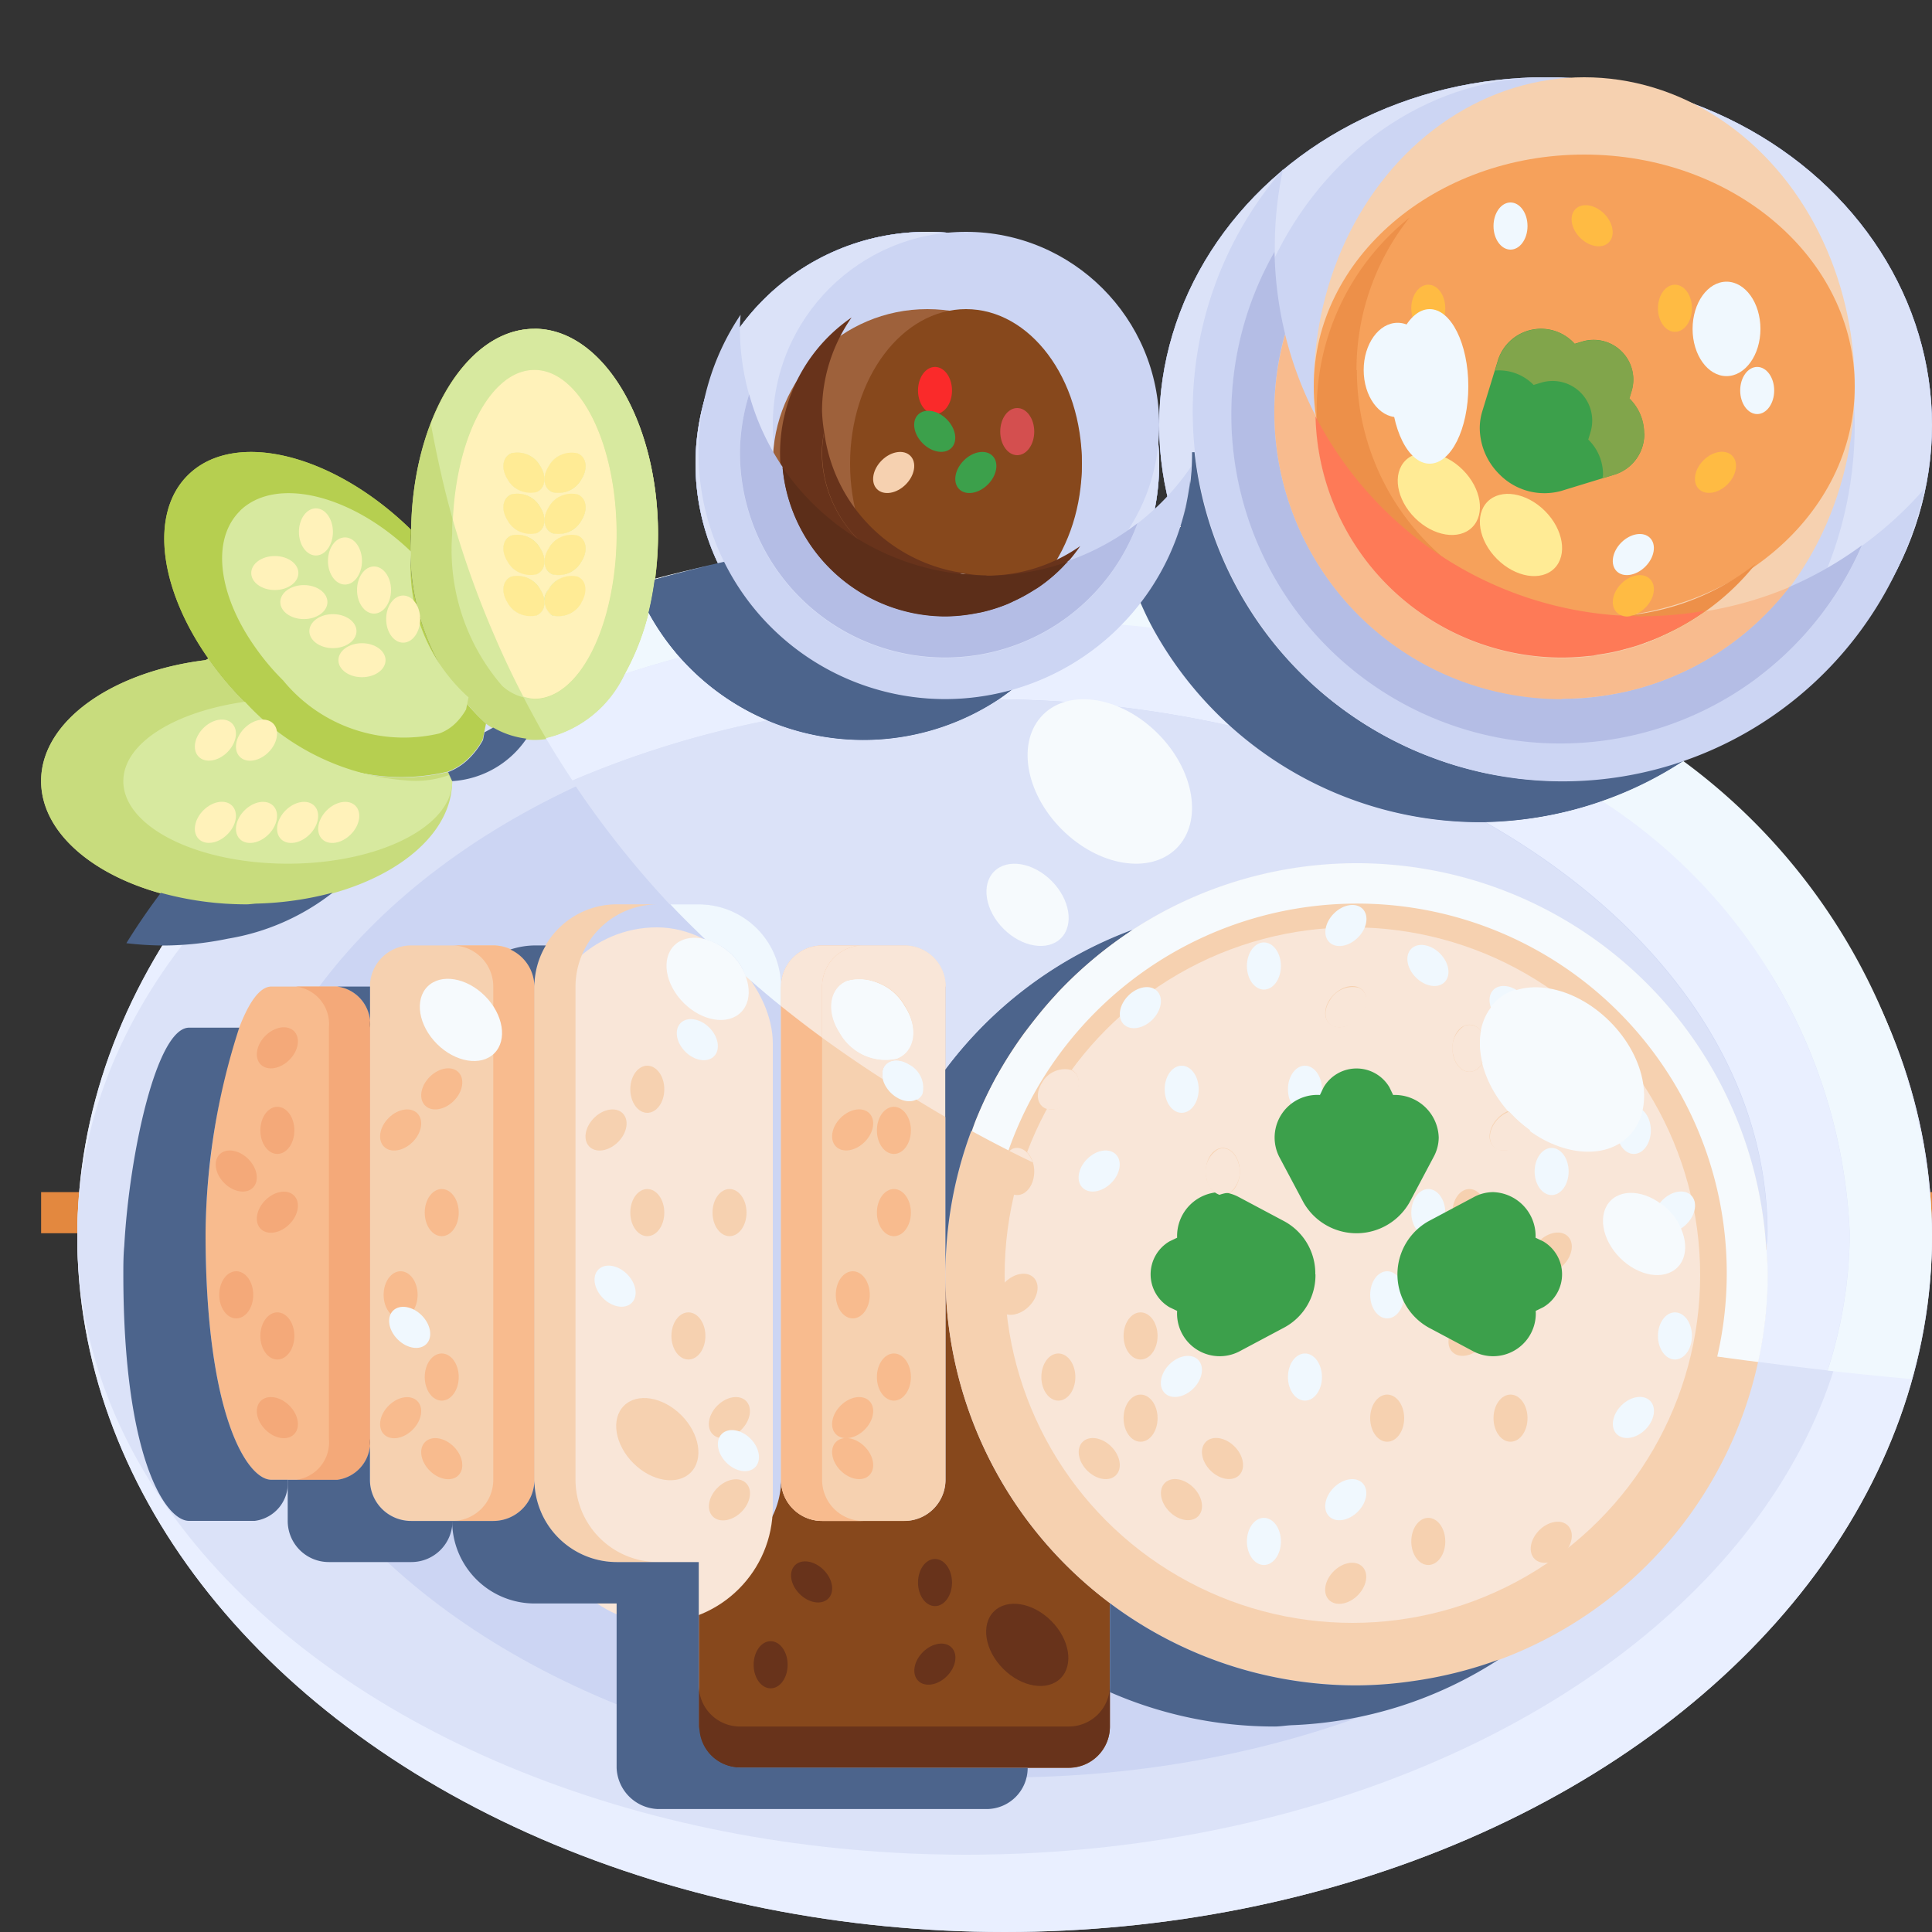 <svg xmlns="http://www.w3.org/2000/svg" width="25" height="25" viewBox="0 0 25 25"><rect x="0" y="0" width="25" height="25" fill="#333333" stroke="none"/><defs><style>.a{fill:#e3883f;}.b{fill:#faad67;}.c{fill:#dbe2f8;}.d{fill:#c8dc7d;}.e{fill:#b6cf50;}.f{fill:#a1afda;}.g{fill:#f6d1b0;}.h{fill:#87481c;}.i{fill:#3ca04b;}.j{fill:#f9e6d8;}.k{fill:#f8bb8e;}.l{fill:#e9efff;}.m{fill:#ccd5f3;}.n{fill:#f6a15b;}.o{fill:#ed9049;}.p{fill:#81a54b;}.q{fill:#ffbb43;}.r{fill:#f0f8fe;}.s{fill:#ffeb95;}.t{fill:#9e613b;}.u{fill:#68331b;}.v{fill:#d44f4f;}.w{fill:#fa2a2a;}.x{fill:#d7e99f;}.y{fill:#fff2ba;}.z{fill:#f4a979;}.aa{fill:#f6fafd;}.ab{fill:#4c648c;}.ac{fill:#b4bde5;}.ad{fill:#fe7a57;}.ae{fill:#5c2e19;}</style></defs><path class="a" d="M1,29H25.468v.532H1Z" transform="translate(-0.468 -13.574)"/><path class="b" d="M33.333,31.017a4.911,4.911,0,0,0,1.792-.231.449.449,0,0,0,.29-.24,5.557,5.557,0,0,0-1.5.048q-.9.081-1.813.14t-1.819.1q-.445.018-.89.031a3.528,3.528,0,0,1-.891.02,2.447,2.447,0,0,0,1.089.16Z" transform="translate(-13.34 -14.284)"/><path class="b" d="M6.457,16.968l1,0q1.038,0,2.074,0h2.036c.255,0,1.8.175,1.9-.086.136-.342-1.6-.391-1.8-.389l-4.847.053a1.662,1.662,0,0,0-1.318.414C5.591,16.856,6.313,16.967,6.457,16.968Z" transform="translate(-2.574 -7.723)"/><ellipse class="c" cx="12" cy="9" rx="12" ry="9" transform="translate(1 7)"/><path class="d" d="M3.628,16.573a2.6,2.6,0,0,0,2.638.915l.053.117c0,.883-1.191,1.6-2.66,1.6S1,18.488,1,17.605c0-.771.915-1.415,2.128-1.564l.037-.021a4.051,4.051,0,0,0,.463.553Z" transform="translate(-0.468 -7.499)"/><path class="e" d="M4.3,11.3c.6-.6,1.883-.282,2.888.7v.059a3.041,3.041,0,0,0,.973,2.452l-.043.207a1.024,1.024,0,0,1-.17.229.768.768,0,0,1-.282.186,2.6,2.6,0,0,1-2.638-.915,4.051,4.051,0,0,1-.463-.553C3.941,12.776,3.8,11.8,4.3,11.3Z" transform="translate(-1.872 -5.148)"/><path class="d" d="M11.589,8c.883,0,1.6,1.191,1.6,2.66s-.713,2.66-1.6,2.66a1.078,1.078,0,0,1-.622-.207,3.041,3.041,0,0,1-.973-2.452V10.6C10.015,9.16,10.717,8,11.589,8Z" transform="translate(-4.674 -3.745)"/><ellipse class="f" cx="5" cy="4.5" rx="5" ry="4.5" transform="translate(15 1)"/><circle class="f" cx="3" cy="3" r="3" transform="translate(9 3)"/><ellipse class="g" cx="3.5" cy="3" rx="3.5" ry="3" transform="translate(17 2)"/><ellipse class="h" cx="1.5" cy="2" rx="1.5" ry="2" transform="translate(11 4)"/><path class="i" d="M38.128,9.349a.548.548,0,0,1-.394.537l-.676.207a.816.816,0,0,1-.809-.218.851.851,0,0,1-.25-.59.745.745,0,0,1,.032-.218l.207-.676a.585.585,0,0,1,.989-.2l.106-.032a.513.513,0,0,1,.633.633l-.032.106a.629.629,0,0,1,.191.452Z" transform="translate(-16.851 -3.742)"/><path class="h" d="M22.319,35.255v1.6a.532.532,0,0,1-.532.532H17.532A.532.532,0,0,1,17,36.851V34.723a1.067,1.067,0,0,0,1.064-1.064.532.532,0,0,0,.532.532H19.66a.532.532,0,0,0,.532-.532V31a5.314,5.314,0,0,0,2.128,4.255Z" transform="translate(-7.957 -14.511)"/><rect class="j" width="3" height="9" rx="1.5" transform="translate(7 12)"/><path class="k" d="M6.7,24a.489.489,0,0,1,.426.532v5.319a.489.489,0,0,1-.426.532H5.851c-.314,0-.851-.84-.851-3.191C5,26.016,5.383,24,5.851,24Z" transform="translate(-2.34 -11.234)"/><path class="g" d="M11.128,23.532v6.383a.532.532,0,0,1-.532.532H9.532A.532.532,0,0,1,9,29.915V23.532A.532.532,0,0,1,9.532,23H10.6A.532.532,0,0,1,11.128,23.532Z" transform="translate(-4.213 -10.766)"/><path class="g" d="M21.128,27.255v2.66a.532.532,0,0,1-.532.532H19.532A.532.532,0,0,1,19,29.915V23.532A.532.532,0,0,1,19.532,23H20.6a.532.532,0,0,1,.532.532Z" transform="translate(-8.894 -10.766)"/><path class="j" d="M28.319,21A5.319,5.319,0,1,1,23,26.319,5.319,5.319,0,0,1,28.319,21Z" transform="translate(-10.766 -9.83)"/><path class="i" d="M35.787,30.537a.552.552,0,0,1-.8.527l-.59-.314a.789.789,0,0,1,0-1.372l.59-.314a.532.532,0,0,1,.25-.064.568.568,0,0,1,.548.59l.1.048a.494.494,0,0,1,0,.851Z" transform="translate(-15.915 -13.574)"/><path class="i" d="M32.755,27.73a.789.789,0,0,1-1.372,0l-.314-.59a.552.552,0,0,1,.527-.8l.048-.1a.494.494,0,0,1,.851,0l.048.1a.568.568,0,0,1,.59.548.532.532,0,0,1-.064.25Z" transform="translate(-14.516 -12.171)"/><path class="i" d="M30.129,30.064a.768.768,0,0,1-.4.686l-.59.314a.552.552,0,0,1-.8-.527l-.1-.048a.494.494,0,0,1,0-.851l.1-.048a.568.568,0,0,1,.548-.59.532.532,0,0,1,.25.064l.59.314a.768.768,0,0,1,.4.686Z" transform="translate(-13.107 -13.574)"/><ellipse class="l" cx="12" cy="9" rx="12" ry="9" transform="translate(1 7)"/><ellipse class="c" cx="11.5" cy="8" rx="11.5" ry="8" transform="translate(1 8)"/><ellipse class="m" cx="10" cy="7" rx="10" ry="7" transform="translate(3 9)"/><path class="d" d="M3.628,16.573a2.6,2.6,0,0,0,2.638.915l.053.117c0,.883-1.191,1.6-2.66,1.6S1,18.488,1,17.605c0-.771.915-1.415,2.128-1.564l.037-.021a4.051,4.051,0,0,0,.463.553Z" transform="translate(-0.468 -7.499)"/><path class="e" d="M4.3,11.3c.6-.6,1.883-.282,2.888.7v.059a3.041,3.041,0,0,0,.973,2.452l-.043.207a1.024,1.024,0,0,1-.17.229.768.768,0,0,1-.282.186,2.6,2.6,0,0,1-2.638-.915,4.051,4.051,0,0,1-.463-.553C3.941,12.776,3.8,11.8,4.3,11.3Z" transform="translate(-1.872 -5.148)"/><path class="d" d="M11.589,8c.883,0,1.6,1.191,1.6,2.66s-.713,2.66-1.6,2.66a1.078,1.078,0,0,1-.622-.207,3.041,3.041,0,0,1-.973-2.452V10.6C10.015,9.16,10.717,8,11.589,8Z" transform="translate(-4.674 -3.745)"/><ellipse class="f" cx="5" cy="4.5" rx="5" ry="4.5" transform="translate(15 1)"/><circle class="f" cx="3" cy="3" r="3" transform="translate(9 3)"/><ellipse class="g" cx="3.5" cy="3" rx="3.5" ry="3" transform="translate(17 2)"/><ellipse class="h" cx="1.5" cy="2" rx="1.5" ry="2" transform="translate(11 4)"/><path class="i" d="M38.128,9.349a.548.548,0,0,1-.394.537l-.676.207a.816.816,0,0,1-.809-.218.851.851,0,0,1-.25-.59.745.745,0,0,1,.032-.218l.207-.676a.585.585,0,0,1,.989-.2l.106-.032a.513.513,0,0,1,.633.633l-.032.106a.629.629,0,0,1,.191.452Z" transform="translate(-16.851 -3.742)"/><path class="h" d="M22.319,35.255v1.6a.532.532,0,0,1-.532.532H17.532A.532.532,0,0,1,17,36.851V34.723a1.067,1.067,0,0,0,1.064-1.064.532.532,0,0,0,.532.532H19.66a.532.532,0,0,0,.532-.532V31a5.314,5.314,0,0,0,2.128,4.255Z" transform="translate(-7.957 -14.511)"/><rect class="j" width="3" height="9" rx="1.5" transform="translate(7 12)"/><path class="k" d="M6.7,24a.489.489,0,0,1,.426.532v5.319a.489.489,0,0,1-.426.532H5.851c-.314,0-.851-.84-.851-3.191C5,26.016,5.383,24,5.851,24Z" transform="translate(-2.34 -11.234)"/><path class="g" d="M11.128,23.532v6.383a.532.532,0,0,1-.532.532H9.532A.532.532,0,0,1,9,29.915V23.532A.532.532,0,0,1,9.532,23H10.6A.532.532,0,0,1,11.128,23.532Z" transform="translate(-4.213 -10.766)"/><path class="g" d="M21.128,27.255v2.66a.532.532,0,0,1-.532.532H19.532A.532.532,0,0,1,19,29.915V23.532A.532.532,0,0,1,19.532,23H20.6a.532.532,0,0,1,.532.532Z" transform="translate(-8.894 -10.766)"/><path class="g" d="M28.319,21A5.319,5.319,0,1,1,23,26.319,5.319,5.319,0,0,1,28.319,21Z" transform="translate(-10.766 -9.83)"/><ellipse class="c" cx="5" cy="4.5" rx="5" ry="4.5" transform="translate(15 1)"/><ellipse class="m" cx="4" cy="4.5" rx="4" ry="4.5" transform="translate(16 1)"/><ellipse class="g" cx="3.5" cy="4" rx="3.5" ry="4" transform="translate(17 1)"/><ellipse class="n" cx="3.5" cy="3" rx="3.5" ry="3" transform="translate(17 2)"/><path class="o" d="M32.531,7.264a3.17,3.17,0,0,1,.687-1.972A3.188,3.188,0,1,0,37.7,9.769a3.187,3.187,0,0,1-5.164-2.5Z" transform="translate(-14.978 -2.477)"/><path class="i" d="M38.128,9.349a.548.548,0,0,1-.394.537l-.676.207a.816.816,0,0,1-.809-.218.851.851,0,0,1-.25-.59.745.745,0,0,1,.032-.218l.207-.676a.585.585,0,0,1,.989-.2l.106-.032a.513.513,0,0,1,.633.633l-.032.106a.629.629,0,0,1,.191.452Z" transform="translate(-16.851 -3.742)"/><path class="p" d="M38.108,8.9l.032-.106a.513.513,0,0,0-.633-.633l-.106.032a.585.585,0,0,0-.989.2l-.044.144a.626.626,0,0,1,.5.186l.106-.032a.513.513,0,0,1,.633.633l-.032.106a.629.629,0,0,1,.191.452c0,.017-.006.033-.007.05l.146-.045a.548.548,0,0,0,.394-.537.629.629,0,0,0-.191-.452Z" transform="translate(-17.023 -3.742)"/><ellipse class="q" cx="0.305" cy="0.22" rx="0.305" ry="0.22" transform="translate(20.764 7.768) rotate(-45)"/><ellipse class="q" cx="0.305" cy="0.22" rx="0.305" ry="0.22" transform="translate(21.827 6.172) rotate(-45)"/><ellipse class="r" cx="0.305" cy="0.22" rx="0.305" ry="0.22" transform="translate(20.764 7.236) rotate(-45)"/><ellipse class="r" cx="0.22" cy="0.305" rx="0.22" ry="0.305" transform="translate(22.518 4.748)"/><ellipse class="q" cx="0.22" cy="0.305" rx="0.22" ry="0.305" transform="translate(21.454 3.684)"/><ellipse class="q" cx="0.22" cy="0.305" rx="0.22" ry="0.305" transform="translate(20.231 2.861) rotate(-45)"/><ellipse class="r" cx="0.22" cy="0.305" rx="0.22" ry="0.305" transform="translate(19.326 2.62)"/><ellipse class="q" cx="0.22" cy="0.305" rx="0.22" ry="0.305" transform="translate(18.262 3.684)"/><ellipse class="s" cx="0.439" cy="0.611" rx="0.439" ry="0.611" transform="translate(18.939 6.801) rotate(-45)"/><ellipse class="s" cx="0.439" cy="0.611" rx="0.439" ry="0.611" transform="translate(17.876 6.269) rotate(-45)"/><ellipse class="r" cx="0.439" cy="0.611" rx="0.439" ry="0.611" transform="translate(21.902 3.645)"/><ellipse class="r" cx="0.439" cy="0.611" rx="0.439" ry="0.611" transform="translate(17.646 4.177)"/><ellipse class="r" cx="0.5" cy="1" rx="0.5" ry="1" transform="translate(18 4)"/><circle class="f" cx="3" cy="3" r="3" transform="translate(9 3)"/><ellipse class="h" cx="1.5" cy="2" rx="1.5" ry="2" transform="translate(11 4)"/><circle class="c" cx="3" cy="3" r="3" transform="translate(9 3)"/><circle class="m" cx="2.5" cy="2.5" r="2.5" transform="translate(10 3)"/><circle class="t" cx="2" cy="2" r="2" transform="translate(10 4)"/><ellipse class="h" cx="1.5" cy="2" rx="1.5" ry="2" transform="translate(11 4)"/><path class="u" d="M21.386,11.033a1.628,1.628,0,0,1-.266.027,1.6,1.6,0,0,1-1.6-1.6A1.628,1.628,0,0,1,19.55,9.2a2.074,2.074,0,0,1-.027-.266,2.116,2.116,0,0,1,.383-1.213,2.128,2.128,0,1,0,2.958,2.958,2.112,2.112,0,0,1-1.213.383,2.074,2.074,0,0,1-.266-.027Z" transform="translate(-8.886 -3.613)"/><path class="u" d="M21.6,12.362a1.628,1.628,0,0,0,.266-.027A2.115,2.115,0,0,1,20.027,10.5a1.628,1.628,0,0,0-.027.266,1.6,1.6,0,0,0,1.6,1.6Z" transform="translate(-9.362 -4.915)"/><ellipse class="i" cx="0.305" cy="0.22" rx="0.305" ry="0.22" transform="translate(12.256 6.174) rotate(-45)"/><ellipse class="g" cx="0.305" cy="0.22" rx="0.305" ry="0.22" transform="translate(11.193 6.174) rotate(-45)"/><ellipse class="v" cx="0.22" cy="0.305" rx="0.22" ry="0.305" transform="translate(12.943 5.28)"/><ellipse class="w" cx="0.22" cy="0.305" rx="0.22" ry="0.305" transform="translate(11.879 4.748)"/><ellipse class="i" cx="0.22" cy="0.305" rx="0.22" ry="0.305" transform="translate(11.724 5.521) rotate(-45)"/><path class="x" d="M12.057,9c.589,0,1.064.953,1.064,2.128s-.475,2.128-1.064,2.128a.643.643,0,0,1-.415-.166,2.689,2.689,0,0,1-.649-1.962v-.047C11.008,9.928,11.476,9,12.057,9Z" transform="translate(-5.142 -4.213)"/><path class="x" d="M4.572,17.073C3.669,17.2,3,17.608,3,18.1c0,.591.953,1.068,2.128,1.068s2.128-.479,2.128-1.068l-.043-.078a1.271,1.271,0,0,1-.536.07,3.138,3.138,0,0,1-2.1-1.016Z" transform="translate(-1.404 -7.992)"/><path class="x" d="M5.634,12.225c.461-.451,1.443-.213,2.213.527V12.8a2.259,2.259,0,0,0,.745,1.839l-.032.156a.787.787,0,0,1-.13.172.59.59,0,0,1-.216.139,2.017,2.017,0,0,1-2.021-.686A3.085,3.085,0,0,1,5.838,14c-.48-.673-.586-1.4-.2-1.777Z" transform="translate(-2.529 -5.615)"/><ellipse class="y" cx="0.305" cy="0.22" rx="0.305" ry="0.22" transform="translate(6.939 6.174) rotate(-45)"/><ellipse class="y" cx="0.22" cy="0.305" rx="0.22" ry="0.305" transform="translate(6.408 6.06) rotate(-45)"/><ellipse class="y" cx="0.305" cy="0.22" rx="0.305" ry="0.22" transform="translate(6.939 6.706) rotate(-45)"/><ellipse class="y" cx="0.22" cy="0.305" rx="0.22" ry="0.305" transform="translate(6.407 6.592) rotate(-45)"/><ellipse class="y" cx="0.305" cy="0.22" rx="0.305" ry="0.22" transform="translate(6.939 7.238) rotate(-45)"/><ellipse class="y" cx="0.22" cy="0.305" rx="0.22" ry="0.305" transform="translate(6.407 7.124) rotate(-45)"/><ellipse class="y" cx="0.305" cy="0.22" rx="0.305" ry="0.22" transform="translate(6.939 7.77) rotate(-45)"/><ellipse class="y" cx="0.22" cy="0.305" rx="0.22" ry="0.305" transform="translate(6.407 7.655) rotate(-45)"/><ellipse class="y" cx="0.305" cy="0.22" rx="0.305" ry="0.22" transform="translate(3.251 7.195)"/><ellipse class="y" cx="0.305" cy="0.22" rx="0.305" ry="0.22" transform="translate(3.627 7.571)"/><ellipse class="y" cx="0.305" cy="0.22" rx="0.305" ry="0.22" transform="translate(4.003 7.947)"/><ellipse class="y" cx="0.305" cy="0.22" rx="0.305" ry="0.22" transform="translate(4.379 8.323)"/><ellipse class="y" cx="0.22" cy="0.305" rx="0.22" ry="0.305" transform="translate(3.868 6.578)"/><ellipse class="y" cx="0.22" cy="0.305" rx="0.22" ry="0.305" transform="translate(4.244 6.954)"/><ellipse class="y" cx="0.22" cy="0.305" rx="0.22" ry="0.305" transform="translate(4.62 7.33)"/><ellipse class="y" cx="0.22" cy="0.305" rx="0.22" ry="0.305" transform="translate(4.997 7.706)"/><ellipse class="y" cx="0.305" cy="0.22" rx="0.305" ry="0.22" transform="translate(2.416 10.701) rotate(-45)"/><ellipse class="y" cx="0.305" cy="0.22" rx="0.305" ry="0.22" transform="translate(2.948 10.702) rotate(-45)"/><ellipse class="y" cx="0.305" cy="0.22" rx="0.305" ry="0.22" transform="translate(3.48 10.702) rotate(-45)"/><ellipse class="y" cx="0.305" cy="0.22" rx="0.305" ry="0.22" transform="translate(4.012 10.702) rotate(-45)"/><ellipse class="y" cx="0.305" cy="0.22" rx="0.305" ry="0.22" transform="translate(2.948 9.638) rotate(-45)"/><ellipse class="y" cx="0.305" cy="0.22" rx="0.305" ry="0.22" transform="translate(2.416 9.637) rotate(-45)"/><path class="g" d="M13.532,29.447V23.064A1.067,1.067,0,0,1,14.6,22h-.532A1.067,1.067,0,0,0,13,23.064v6.383a1.067,1.067,0,0,0,1.064,1.064H14.6A1.067,1.067,0,0,1,13.532,29.447Z" transform="translate(-6.085 -10.298)"/><path class="z" d="M7.732,24H7.2a.489.489,0,0,1,.426.532v5.319a.489.489,0,0,1-.426.532h.532a.489.489,0,0,0,.426-.532V24.532A.489.489,0,0,0,7.732,24Z" transform="translate(-3.37 -11.234)"/><path class="k" d="M11.532,23H11a.532.532,0,0,1,.532.532v6.383a.532.532,0,0,1-.532.532h.532a.532.532,0,0,0,.532-.532V23.532A.532.532,0,0,0,11.532,23Z" transform="translate(-5.149 -10.766)"/><path class="k" d="M19.532,29.915V23.532A.532.532,0,0,1,20.064,23h-.532a.532.532,0,0,0-.532.532v6.383a.532.532,0,0,0,.532.532h.532A.532.532,0,0,1,19.532,29.915Z" transform="translate(-8.894 -10.766)"/><ellipse class="g" cx="0.305" cy="0.22" rx="0.305" ry="0.22" transform="translate(9.068 19.468) rotate(-45)"/><ellipse class="g" cx="0.305" cy="0.22" rx="0.305" ry="0.22" transform="translate(7.471 14.682) rotate(-45)"/><ellipse class="g" cx="0.305" cy="0.22" rx="0.305" ry="0.22" transform="translate(9.067 18.404) rotate(-45)"/><ellipse class="g" cx="0.22" cy="0.305" rx="0.22" ry="0.305" transform="translate(8.688 16.982)"/><ellipse class="g" cx="0.22" cy="0.305" rx="0.22" ry="0.305" transform="translate(9.22 15.386)"/><ellipse class="g" cx="0.22" cy="0.305" rx="0.22" ry="0.305" transform="translate(8.156 13.79)"/><ellipse class="g" cx="0.22" cy="0.305" rx="0.22" ry="0.305" transform="translate(8.156 15.386)"/><ellipse class="g" cx="0.439" cy="0.611" rx="0.439" ry="0.611" transform="translate(7.763 18.501) rotate(-45)"/><ellipse class="k" cx="0.305" cy="0.22" rx="0.305" ry="0.22" transform="translate(10.662 14.681) rotate(-45)"/><ellipse class="k" cx="0.305" cy="0.22" rx="0.305" ry="0.22" transform="translate(10.662 18.404) rotate(-45)"/><ellipse class="k" cx="0.22" cy="0.305" rx="0.22" ry="0.305" transform="translate(11.347 17.514)"/><ellipse class="k" cx="0.22" cy="0.305" rx="0.22" ry="0.305" transform="translate(10.815 16.45)"/><ellipse class="k" cx="0.22" cy="0.305" rx="0.22" ry="0.305" transform="translate(10.662 18.814) rotate(-45)"/><ellipse class="k" cx="0.22" cy="0.305" rx="0.22" ry="0.305" transform="translate(11.347 14.322)"/><ellipse class="k" cx="0.22" cy="0.305" rx="0.22" ry="0.305" transform="translate(11.347 15.386)"/><ellipse class="k" cx="0.305" cy="0.22" rx="0.305" ry="0.22" transform="translate(5.345 14.15) rotate(-45)"/><ellipse class="k" cx="0.305" cy="0.22" rx="0.305" ry="0.22" transform="translate(4.813 14.682) rotate(-45)"/><ellipse class="z" cx="0.305" cy="0.22" rx="0.305" ry="0.22" transform="translate(3.218 13.619) rotate(-45)"/><ellipse class="z" cx="0.305" cy="0.22" rx="0.305" ry="0.22" transform="translate(3.218 15.746) rotate(-45)"/><ellipse class="k" cx="0.305" cy="0.22" rx="0.305" ry="0.22" transform="translate(4.813 18.405) rotate(-45)"/><ellipse class="k" cx="0.22" cy="0.305" rx="0.22" ry="0.305" transform="translate(5.496 17.514)"/><ellipse class="z" cx="0.22" cy="0.305" rx="0.22" ry="0.305" transform="translate(2.837 16.45)"/><ellipse class="z" cx="0.22" cy="0.305" rx="0.22" ry="0.305" transform="translate(3.369 16.982)"/><ellipse class="z" cx="0.22" cy="0.305" rx="0.22" ry="0.305" transform="translate(3.369 14.322)"/><ellipse class="k" cx="0.22" cy="0.305" rx="0.22" ry="0.305" transform="translate(4.964 16.45)"/><ellipse class="k" cx="0.22" cy="0.305" rx="0.22" ry="0.305" transform="translate(5.345 18.815) rotate(-45)"/><ellipse class="z" cx="0.22" cy="0.305" rx="0.22" ry="0.305" transform="translate(2.686 15.093) rotate(-45)"/><ellipse class="z" cx="0.22" cy="0.305" rx="0.22" ry="0.305" transform="translate(3.218 18.284) rotate(-45)"/><ellipse class="k" cx="0.22" cy="0.305" rx="0.22" ry="0.305" transform="translate(5.496 12.727)"/><ellipse class="k" cx="0.22" cy="0.305" rx="0.22" ry="0.305" transform="translate(5.496 15.386)"/><ellipse class="r" cx="0.22" cy="0.305" rx="0.22" ry="0.305" transform="translate(11.31 13.924) rotate(-45)"/><ellipse class="aa" cx="0.439" cy="0.611" rx="0.439" ry="0.611" transform="translate(8.414 12.545) rotate(-45)"/><ellipse class="aa" cx="0.439" cy="0.611" rx="0.439" ry="0.611" transform="translate(10.541 13.077) rotate(-45)"/><ellipse class="aa" cx="0.439" cy="0.611" rx="0.439" ry="0.611" transform="translate(5.222 13.076) rotate(-45)"/><ellipse class="r" cx="0.22" cy="0.305" rx="0.22" ry="0.305" transform="translate(8.652 13.393) rotate(-45)"/><ellipse class="r" cx="0.22" cy="0.305" rx="0.22" ry="0.305" transform="translate(4.93 17.116) rotate(-45)"/><ellipse class="r" cx="0.22" cy="0.305" rx="0.22" ry="0.305" transform="translate(7.588 16.583) rotate(-45)"/><ellipse class="r" cx="0.22" cy="0.305" rx="0.22" ry="0.305" transform="translate(9.184 18.711) rotate(-45)"/><ellipse class="u" cx="0.305" cy="0.22" rx="0.305" ry="0.22" transform="translate(11.726 21.594) rotate(-45)"/><ellipse class="u" cx="0.22" cy="0.305" rx="0.22" ry="0.305" transform="translate(11.879 20.173)"/><ellipse class="u" cx="0.22" cy="0.305" rx="0.22" ry="0.305" transform="translate(10.131 20.41) rotate(-45)"/><ellipse class="u" cx="0.22" cy="0.305" rx="0.22" ry="0.305" transform="translate(9.752 21.237)"/><ellipse class="u" cx="0.439" cy="0.611" rx="0.439" ry="0.611" transform="translate(12.55 21.163) rotate(-45)"/><path class="u" d="M21.787,41.532H17.532A.532.532,0,0,1,17,41v.532a.532.532,0,0,0,.532.532h4.255a.532.532,0,0,0,.532-.532V41A.532.532,0,0,1,21.787,41.532Z" transform="translate(-7.957 -19.191)"/><circle class="j" cx="4.5" cy="4.5" r="4.5" transform="translate(13 12)"/><ellipse class="g" cx="0.305" cy="0.22" rx="0.305" ry="0.22" transform="translate(13.32 14.149) rotate(-45)"/><ellipse class="g" cx="0.305" cy="0.22" rx="0.305" ry="0.22" transform="translate(17.043 13.086) rotate(-45)"/><ellipse class="g" cx="0.305" cy="0.22" rx="0.305" ry="0.22" transform="translate(12.789 16.808) rotate(-45)"/><ellipse class="g" cx="0.22" cy="0.305" rx="0.22" ry="0.305" transform="translate(12.943 14.854)"/><ellipse class="g" cx="0.305" cy="0.22" rx="0.305" ry="0.22" transform="translate(19.17 14.68) rotate(-45)"/><ellipse class="g" cx="0.305" cy="0.22" rx="0.305" ry="0.22" transform="translate(18.638 17.339) rotate(-45)"/><ellipse class="g" cx="0.305" cy="0.22" rx="0.305" ry="0.22" transform="translate(19.702 16.275) rotate(-45)"/><ellipse class="g" cx="0.22" cy="0.305" rx="0.22" ry="0.305" transform="translate(18.794 15.386)"/><ellipse class="g" cx="0.22" cy="0.305" rx="0.22" ry="0.305" transform="translate(13.475 17.514)"/><ellipse class="g" cx="0.22" cy="0.305" rx="0.22" ry="0.305" transform="translate(14.539 18.046)"/><ellipse class="g" cx="0.22" cy="0.305" rx="0.22" ry="0.305" transform="translate(17.73 18.046)"/><ellipse class="g" cx="0.22" cy="0.305" rx="0.22" ry="0.305" transform="translate(19.326 18.046)"/><ellipse class="g" cx="0.22" cy="0.305" rx="0.22" ry="0.305" transform="translate(14.917 19.345) rotate(-45)"/><ellipse class="g" cx="0.22" cy="0.305" rx="0.22" ry="0.305" transform="translate(15.448 18.813) rotate(-45)"/><ellipse class="g" cx="0.305" cy="0.22" rx="0.305" ry="0.22" transform="translate(17.042 20.548) rotate(-45)"/><ellipse class="g" cx="0.305" cy="0.22" rx="0.305" ry="0.22" transform="translate(19.702 20.017) rotate(-45)"/><ellipse class="g" cx="0.22" cy="0.305" rx="0.22" ry="0.305" transform="translate(13.853 18.814) rotate(-45)"/><ellipse class="g" cx="0.22" cy="0.305" rx="0.22" ry="0.305" transform="translate(14.539 16.982)"/><ellipse class="g" cx="0.22" cy="0.305" rx="0.22" ry="0.305" transform="translate(18.794 13.259)"/><ellipse class="g" cx="0.22" cy="0.305" rx="0.22" ry="0.305" transform="translate(16.135 16.45)"/><ellipse class="g" cx="0.22" cy="0.305" rx="0.22" ry="0.305" transform="translate(17.73 14.322)"/><ellipse class="g" cx="0.22" cy="0.305" rx="0.22" ry="0.305" transform="translate(15.603 14.854)"/><ellipse class="g" cx="0.22" cy="0.305" rx="0.22" ry="0.305" transform="translate(18.262 19.641)"/><ellipse class="r" cx="0.305" cy="0.22" rx="0.305" ry="0.22" transform="translate(20.765 18.402) rotate(-45)"/><ellipse class="r" cx="0.305" cy="0.22" rx="0.305" ry="0.22" transform="translate(17.043 19.466) rotate(-45)"/><ellipse class="r" cx="0.305" cy="0.22" rx="0.305" ry="0.22" transform="translate(21.297 15.744) rotate(-45)"/><ellipse class="r" cx="0.22" cy="0.305" rx="0.22" ry="0.305" transform="translate(21.454 16.982)"/><ellipse class="r" cx="0.305" cy="0.22" rx="0.305" ry="0.22" transform="translate(14.916 17.871) rotate(-45)"/><ellipse class="r" cx="0.305" cy="0.22" rx="0.305" ry="0.22" transform="translate(13.852 15.213) rotate(-45)"/><ellipse class="r" cx="0.22" cy="0.305" rx="0.22" ry="0.305" transform="translate(15.603 16.45)"/><ellipse class="r" cx="0.22" cy="0.305" rx="0.22" ry="0.305" transform="translate(20.922 14.322)"/><ellipse class="r" cx="0.22" cy="0.305" rx="0.22" ry="0.305" transform="translate(19.858 13.79)"/><ellipse class="r" cx="0.22" cy="0.305" rx="0.22" ry="0.305" transform="translate(16.666 13.79)"/><ellipse class="r" cx="0.22" cy="0.305" rx="0.22" ry="0.305" transform="translate(15.071 13.79)"/><ellipse class="r" cx="0.22" cy="0.305" rx="0.22" ry="0.305" transform="translate(19.169 12.964) rotate(-45)"/><ellipse class="r" cx="0.22" cy="0.305" rx="0.22" ry="0.305" transform="translate(18.106 12.433) rotate(-45)"/><ellipse class="r" cx="0.305" cy="0.22" rx="0.305" ry="0.22" transform="translate(17.045 12.036) rotate(-45)"/><ellipse class="r" cx="0.305" cy="0.22" rx="0.305" ry="0.22" transform="translate(14.385 13.099) rotate(-45)"/><ellipse class="r" cx="0.22" cy="0.305" rx="0.22" ry="0.305" transform="translate(20.233 13.496) rotate(-45)"/><ellipse class="r" cx="0.22" cy="0.305" rx="0.22" ry="0.305" transform="translate(19.858 14.854)"/><ellipse class="r" cx="0.22" cy="0.305" rx="0.22" ry="0.305" transform="translate(16.135 19.641)"/><ellipse class="r" cx="0.22" cy="0.305" rx="0.22" ry="0.305" transform="translate(18.262 15.386)"/><ellipse class="r" cx="0.22" cy="0.305" rx="0.22" ry="0.305" transform="translate(16.666 17.514)"/><ellipse class="r" cx="0.22" cy="0.305" rx="0.22" ry="0.305" transform="translate(17.73 16.45)"/><ellipse class="r" cx="0.22" cy="0.305" rx="0.22" ry="0.305" transform="translate(16.135 12.195)"/><ellipse class="aa" cx="0.878" cy="1.222" rx="0.878" ry="1.222" transform="translate(18.726 13.596) rotate(-45)"/><ellipse class="aa" cx="0.439" cy="0.611" rx="0.439" ry="0.611" transform="translate(20.532 15.846) rotate(-45)"/><path class="i" d="M35.787,30.537a.552.552,0,0,1-.8.527l-.59-.314a.789.789,0,0,1,0-1.372l.59-.314a.532.532,0,0,1,.25-.064.568.568,0,0,1,.548.59l.1.048a.494.494,0,0,1,0,.851Z" transform="translate(-15.915 -13.574)"/><path class="i" d="M32.755,27.73a.789.789,0,0,1-1.372,0l-.314-.59a.552.552,0,0,1,.527-.8l.048-.1a.494.494,0,0,1,.851,0l.048.1a.568.568,0,0,1,.59.548.532.532,0,0,1-.064.25Z" transform="translate(-14.516 -12.171)"/><path class="i" d="M30.129,30.064a.768.768,0,0,1-.4.686l-.59.314a.552.552,0,0,1-.8-.527l-.1-.048a.494.494,0,0,1,0-.851l.1-.048a.568.568,0,0,1,.548-.59.532.532,0,0,1,.25.064l.59.314a.768.768,0,0,1,.4.686Z" transform="translate(-13.107 -13.574)"/><path class="ab" d="M11.915,17.843a1.117,1.117,0,0,1-.43-.143c-.039.019-.075.041-.114.061l-.019.1a1.024,1.024,0,0,1-.17.229.768.768,0,0,1-.282.186l.053.117A1.256,1.256,0,0,0,11.915,17.843Z" transform="translate(-5.102 -8.285)"/><path class="ab" d="M4.391,22.311a2.987,2.987,0,0,0,1.354-.595,4.2,4.2,0,0,1-.968.141c-.049,0-.1.01-.146.01a4.169,4.169,0,0,1-1.11-.149q-.24.319-.446.652a4.348,4.348,0,0,0,.491.03A4.209,4.209,0,0,0,4.391,22.311Z" transform="translate(-1.44 -10.165)"/><path class="ab" d="M12.727,23.532A1.051,1.051,0,0,1,12.875,23h-.148a1.039,1.039,0,0,0-.311.053A.532.532,0,0,1,12.727,23.532Z" transform="translate(-5.812 -10.766)"/><path class="ab" d="M23,24.432v2.648a5.313,5.313,0,0,1,2.417-4.454A5.325,5.325,0,0,0,23,24.432Z" transform="translate(-10.766 -10.591)"/><path class="ab" d="M14.723,39.723a.529.529,0,0,1-.523-.488.425.425,0,0,1-.009-.044V37.064H13.128A1.067,1.067,0,0,1,12.064,36a.532.532,0,0,1-.532.532H11A1.067,1.067,0,0,0,12.064,37.6h1.064v2.128a.555.555,0,0,0,.532.532h4.255a.532.532,0,0,0,.532-.532Z" transform="translate(-5.149 -16.851)"/><path class="ab" d="M8.064,35.532V35a.489.489,0,0,1-.426.532H7v.532a.532.532,0,0,0,.532.532H8.6a.532.532,0,0,0,.532-.532H8.6A.532.532,0,0,1,8.064,35.532Z" transform="translate(-3.277 -16.383)"/><path class="ab" d="M8.626,24.532V24H8.2A.489.489,0,0,1,8.626,24.532Z" transform="translate(-3.838 -11.234)"/><path class="ab" d="M4.064,27.66A8.844,8.844,0,0,1,4.5,25H3.851c-.422,0-.774,1.64-.839,2.824C3,27.953,3,28.077,3,28.191c0,2.351.537,3.191.851,3.191H4.7a.489.489,0,0,0,.426-.532H4.915c-.314,0-.851-.84-.851-3.191Z" transform="translate(-1.404 -11.702)"/><path class="ab" d="M30.9,40.011a5.169,5.169,0,0,1-.713.053A5.314,5.314,0,0,1,27,39v1.151a5.3,5.3,0,0,0,2.128.445c.077,0,.151-.014.227-.017a5.288,5.288,0,0,0,2.674-.848A5.413,5.413,0,0,1,30.9,40.011Z" transform="translate(-12.638 -18.255)"/><path class="ab" d="M33.331,15.249c-.04,0-.08.006-.12.006A4.776,4.776,0,0,1,28.455,11h-.031a3.138,3.138,0,0,1-.655,1.931c.053.119.106.236.169.35a4.83,4.83,0,0,0,4.21,2.506c.023,0,.045,0,.067,0A4.829,4.829,0,0,0,34.781,15l-.008-.006a4.772,4.772,0,0,1-1.441.26Z" transform="translate(-12.998 -5.149)"/><path class="ab" d="M19.617,15.439a3.2,3.2,0,0,1-2.856-1.773c-.31.065-.61.147-.909.23a4.056,4.056,0,0,1-.079.426,3.173,3.173,0,0,0,4.536,1.123c.061-.04.119-.084.177-.128a3.192,3.192,0,0,1-.868.122Z" transform="translate(-7.383 -6.397)"/><path class="r" d="M40.024,18.512a4.771,4.771,0,0,1-1.054.519,7.014,7.014,0,0,1,3.207,5.591A5.84,5.84,0,0,1,41.89,26.4q.538.06,1.082.11a6.808,6.808,0,0,0,.269-1.886,7.906,7.906,0,0,0-3.218-6.111Z" transform="translate(-18.241 -8.665)"/><path class="r" d="M16.674,13.741c-.252.056-.5.113-.748.18v.01C16.171,13.863,16.421,13.8,16.674,13.741Z" transform="translate(-7.455 -6.432)"/><path class="r"/><path class="r" d="M28.16,14.017l.023-.038Z" transform="translate(-13.181 -6.543)"/><path class="r" d="M28.53,13.331h0Z" transform="translate(-13.354 -6.24)"/><path class="r" d="M27.54,14.63a3.174,3.174,0,0,1-.261.3c.143.016.288.026.429.046-.062-.114-.116-.231-.169-.35Z" transform="translate(-12.769 -6.848)"/><path class="r" d="M15.191,15.7c.234-.077.471-.148.713-.213a3.2,3.2,0,0,1-.4-.582A3.221,3.221,0,0,1,15.191,15.7Z" transform="translate(-7.111 -6.977)"/><path class="r" d="M30.389,14.788l-.028-.046A.539.539,0,0,1,30.389,14.788Z" transform="translate(-14.212 -6.901)"/><path class="l" d="M35.072,18.5c-.044-.014-.086-.032-.129-.047C34.986,18.472,35.027,18.489,35.072,18.5Z" transform="translate(-16.356 -8.639)"/><path class="l" d="M36.912,18.928c-.048,0-.094-.015-.142-.022C36.818,18.913,36.864,18.922,36.912,18.928Z" transform="translate(-17.211 -8.85)"/><path class="l" d="M35.971,18.761c-.049-.011-.1-.025-.146-.037C35.873,18.736,35.921,18.751,35.971,18.761Z" transform="translate(-16.769 -8.764)"/><path class="l" d="M34.21,18.156c-.035-.015-.068-.033-.1-.049C34.144,18.123,34.177,18.141,34.21,18.156Z" transform="translate(-15.965 -8.476)"/><path class="l" d="M31.906,16.61l-.021-.019Z" transform="translate(-14.925 -7.766)"/><path class="l"/><path class="l" d="M32.625,17.207l-.046-.035Z" transform="translate(-15.25 -8.038)"/><path class="l" d="M33.4,17.723c-.026-.014-.05-.03-.075-.045Z" transform="translate(-15.598 -8.275)"/><path class="l" d="M21.885,16.9l-.034-.005Z" transform="translate(-10.228 -7.906)"/><path class="l" d="M20.821,16.591l-.029-.011Z" transform="translate(-9.732 -7.761)"/><path class="l" d="M19.845,16.094l-.01-.006Z" transform="translate(-9.284 -7.531)"/><path class="l" d="M26.312,15.249c-.141-.02-.287-.03-.429-.046a3.191,3.191,0,0,1-1.41.834c-.058.044-.116.088-.177.128a14.35,14.35,0,0,1,3.015.348,4.8,4.8,0,0,1-1-1.263Z" transform="translate(-11.373 -7.116)"/><path class="l" d="M23.842,16.925l-.065.01Z" transform="translate(-11.13 -7.922)"/><path class="l" d="M37.639,19.488a4.766,4.766,0,0,1-1.513.269c2.234,1.268,3.656,3.181,3.656,5.322,0,.073-.013.144-.016.216.006.106.016.21.016.316a5.335,5.335,0,0,1-.124,1.133c.3.039.6.077.9.111a5.84,5.84,0,0,0,.287-1.776,7.014,7.014,0,0,0-3.207-5.591Z" transform="translate(-16.91 -9.122)"/><path class="l" d="M15.008,15.994c-.243.066-.479.137-.713.213a1.5,1.5,0,0,1-1.019.828c.11.188.227.372.346.552a12.686,12.686,0,0,1,2.521-.778A3.2,3.2,0,0,1,15.008,15.994Z" transform="translate(-6.214 -7.487)"/><path class="c" d="M16.627,20.728a.532.532,0,0,1,.532-.532h1.064a.532.532,0,0,1,.532.532V21.8A5.325,5.325,0,0,1,21.173,20a5.309,5.309,0,0,1,8.2,4.138c0-.072.016-.143.016-.216,0-2.141-1.423-4.054-3.656-5.322-.022,0-.044,0-.067,0a4.764,4.764,0,0,1-3.21-1.243,14.35,14.35,0,0,0-3.013-.347,3.191,3.191,0,0,1-3,.276,12.686,12.686,0,0,0-2.521.778,12.259,12.259,0,0,0,1.264,1.6h.369a1.067,1.067,0,0,1,1.064,1.064Z" transform="translate(-6.52 -7.962)"/><path class="x" d="M11.821,8c-.566,0-1.056.492-1.34,1.229.079.426.171.843.285,1.244.049-1.086.5-1.94,1.055-1.94.589,0,1.064.953,1.064,2.128a4.013,4.013,0,0,1-.07.745c-.151.8-.536,1.383-.994,1.383a.555.555,0,0,1-.144-.029c.031.06.062.12.094.178.065.12.129.241.2.358a1.5,1.5,0,0,0,1.019-.827,3.221,3.221,0,0,0,.31-.8,4.057,4.057,0,0,0,.079-.426v-.01a4.382,4.382,0,0,0,.041-.575c0-1.468-.713-2.66-1.6-2.66Z" transform="translate(-4.906 -3.745)"/><path class="r" d="M16.676,22h-.369c.146.156.3.306.454.455a.786.786,0,0,1,.454.333.661.661,0,0,1,.06.136c.152.133.305.266.464.392v-.253A1.067,1.067,0,0,0,16.676,22Z" transform="translate(-7.633 -10.298)"/><path class="j" d="M21.6,23.532A.532.532,0,0,0,21.064,23h-.532a.532.532,0,0,0-.532.532v.661q.385.28.791.541a.229.229,0,0,1,0-.138c.047-.116.2-.139.337-.05a.339.339,0,0,1,.166.372.16.16,0,0,1-.073.078c.123.074.246.15.372.221V23.532Zm-.624.931a.677.677,0,0,1-.745-.333c-.178-.278-.133-.58.1-.674a.676.676,0,0,1,.745.332C21.249,24.066,21.2,24.369,20.971,24.463Z" transform="translate(-9.362 -10.766)"/><path class="aa" d="M33.921,26a5.309,5.309,0,0,0-8.2-4.138,5.385,5.385,0,0,0-.963.807l-.067.074c-.116.127-.226.261-.329.4-.023.031-.047.062-.07.094a5.446,5.446,0,0,0-.319.5l-.009.015a5.288,5.288,0,0,0-.266.56c-.016.04-.029.081-.045.121,0,.011-.007.023-.011.034.156.085.313.168.473.249a4.783,4.783,0,0,1,9.171,2.668l.355.048.175.022a5.335,5.335,0,0,0,.124-1.135c0-.106-.01-.213-.016-.316Z" transform="translate(-11.065 -9.83)"/><path class="y" d="M12.071,9c-.557,0-1.006.854-1.055,1.94a12.3,12.3,0,0,0,.541,1.506q.172.4.37.78a.555.555,0,0,0,.144.029c.457,0,.843-.578.994-1.383a4.013,4.013,0,0,0,.07-.745C13.135,9.953,12.66,9,12.071,9Zm.185,1.245a.338.338,0,0,1,.372-.166c.117.047.139.2.05.337a.338.338,0,0,1-.372.166C12.19,10.535,12.168,10.383,12.256,10.245Zm0,.532a.338.338,0,0,1,.372-.166c.117.047.139.2.05.337a.338.338,0,0,1-.372.166C12.19,11.066,12.168,10.915,12.256,10.777Zm0,.532a.338.338,0,0,1,.372-.166c.117.047.139.2.05.337a.338.338,0,0,1-.372.166C12.19,11.6,12.168,11.447,12.256,11.309Zm-.481-1.23a.337.337,0,0,1,.372.166c.089.139.067.29-.05.337a.339.339,0,0,1-.372-.166C11.636,10.277,11.658,10.125,11.775,10.078Zm0,.532a.337.337,0,0,1,.372.166c.089.139.067.29-.05.337a.339.339,0,0,1-.372-.166C11.636,10.809,11.658,10.657,11.775,10.61Zm0,.532a.337.337,0,0,1,.372.166c.089.139.067.29-.05.337a.339.339,0,0,1-.372-.166C11.636,11.34,11.658,11.189,11.775,11.142Zm0,.532a.337.337,0,0,1,.372.166c.089.139.067.29-.05.337a.339.339,0,0,1-.372-.166C11.636,11.872,11.658,11.721,11.775,11.674Zm.9.337a.338.338,0,0,1-.372.166.166.166,0,0,1-.036-.027.227.227,0,0,1-.015-.31.338.338,0,0,1,.372-.166c.113.045.135.188.056.323a.082.082,0,0,1-.006.014Z" transform="translate(-5.156 -4.213)"/><path class="s" d="M13.351,11.523a.338.338,0,0,0,.372-.166c.089-.139.067-.29-.05-.337a.338.338,0,0,0-.372.166C13.211,11.324,13.234,11.476,13.351,11.523Z" transform="translate(-6.2 -5.154)"/><path class="s" d="M12.351,11.019c-.117.047-.139.2-.051.337a.339.339,0,0,0,.372.166c.117-.047.139-.2.05-.337a.337.337,0,0,0-.372-.166Z" transform="translate(-5.732 -5.154)"/><path class="s" d="M13.674,12.019a.338.338,0,0,0-.372.166c-.089.139-.066.29.051.337a.338.338,0,0,0,.372-.166C13.813,12.218,13.791,12.066,13.674,12.019Z" transform="translate(-6.201 -5.622)"/><path class="s" d="M12.351,12.019c-.117.047-.139.2-.051.337a.339.339,0,0,0,.372.166c.117-.047.139-.2.05-.337a.337.337,0,0,0-.372-.166Z" transform="translate(-5.732 -5.622)"/><path class="s" d="M13.674,13.019a.338.338,0,0,0-.372.166c-.089.139-.066.29.051.337a.338.338,0,0,0,.372-.166C13.813,13.218,13.791,13.066,13.674,13.019Z" transform="translate(-6.201 -6.09)"/><path class="s" d="M12.351,13.019c-.117.047-.139.2-.051.337a.339.339,0,0,0,.372.166c.117-.047.139-.2.05-.337a.337.337,0,0,0-.372-.166Z" transform="translate(-5.732 -6.09)"/><path class="s" d="M13.674,14.019a.338.338,0,0,0-.372.166.227.227,0,0,0,.015.31.166.166,0,0,0,.036.027.338.338,0,0,0,.372-.166s0-.01.006-.014C13.807,14.207,13.787,14.065,13.674,14.019Z" transform="translate(-6.201 -6.558)"/><path class="s" d="M12.351,14.019c-.117.047-.139.2-.051.337a.339.339,0,0,0,.372.166c.117-.047.139-.2.05-.337a.337.337,0,0,0-.372-.166Z" transform="translate(-5.732 -6.558)"/><path class="j" d="M20.064,23h-.532a.532.532,0,0,0-.532.532v.253c.174.139.351.276.532.408v-.661A.532.532,0,0,1,20.064,23Z" transform="translate(-8.894 -10.766)"/><path class="r" d="M21.819,25.858c-.139-.089-.29-.066-.337.05a.229.229,0,0,0,0,.138c.141.09.288.176.433.263a.16.16,0,0,0,.073-.078.339.339,0,0,0-.166-.373Z" transform="translate(-10.05 -12.078)"/><path class="aa" d="M17.16,22.856c.166.16.339.316.514.469a.662.662,0,0,0-.06-.136.786.786,0,0,0-.454-.333Z" transform="translate(-8.032 -10.699)"/><path class="aa" d="M20.429,23.842c-.234.094-.279.4-.1.674a.677.677,0,0,0,.745.333c.234-.094.278-.4.1-.674a.676.676,0,0,0-.744-.332Z" transform="translate(-9.464 -11.152)"/><path class="j" d="M25.674,26.019a.338.338,0,0,0-.372.166c-.089.139-.066.29.053.337a.338.338,0,0,0,.372-.166C25.813,26.218,25.791,26.066,25.674,26.019Z" transform="translate(-11.818 -12.175)"/><path class="j" d="M32.351,24.523a.338.338,0,0,0,.372-.166c.089-.139.067-.29-.05-.337a.338.338,0,0,0-.372.166C32.211,24.324,32.234,24.476,32.351,24.523Z" transform="translate(-15.094 -11.239)"/><path class="j" d="M24.595,27.939a.194.194,0,0,0-.036.027c.1.049.2.1.3.146C24.813,27.972,24.7,27.894,24.595,27.939Z" transform="translate(-11.496 -13.072)"/><path class="j" d="M36.3,27.2c-.089.139-.066.29.051.337a.338.338,0,0,0,.372-.166.353.353,0,0,0,.041-.093,1.67,1.67,0,0,1-.266-.237A.4.4,0,0,0,36.3,27.2Z" transform="translate(-16.966 -12.658)"/><path class="j" d="M35.7,25.015a.177.177,0,0,0-.213-.073.339.339,0,0,0-.146.381c.036.16.16.252.274.2a.231.231,0,0,0,.106-.106,1.011,1.011,0,0,1-.021-.4Z" transform="translate(-16.535 -11.669)"/><path class="j" d="M29.648,28.5a.353.353,0,0,0,.111-.355c-.035-.16-.16-.253-.273-.2a.339.339,0,0,0-.146.381.26.26,0,0,0,.167.206.493.493,0,0,1,.139-.029Z" transform="translate(-13.727 -13.071)"/><path class="aa" d="M36.718,27.024a1.67,1.67,0,0,0,.266.237.188.188,0,0,0-.091-.245.245.245,0,0,0-.175.008Z" transform="translate(-17.187 -12.64)"/><path class="aa" d="M36.014,25.089a1.011,1.011,0,0,0,.02.406.39.39,0,0,0,.041-.276.323.323,0,0,0-.061-.13Z" transform="translate(-16.852 -11.744)"/><path class="aa" d="M39.486,26.94a.343.343,0,0,0-.121.445.649.649,0,0,0,.294-.416A.165.165,0,0,0,39.486,26.94Z" transform="translate(-18.408 -12.604)"/><path class="aa" d="M37.486,25.939a.339.339,0,0,0-.146.381c.036.16.16.252.274.2a.337.337,0,0,0,.146-.381C37.724,25.981,37.6,25.89,37.486,25.939Z" transform="translate(-17.472 -12.135)"/><path class="aa" d="M36.612,24.092c-.007,0-.014-.005-.021-.01s-.029.006-.043.011a.638.638,0,0,0-.271.2.4.4,0,0,0,.163.216c.139.089.29.066.337-.051a.337.337,0,0,0-.166-.372Z" transform="translate(-16.981 -11.272)"/><path class="aa" d="M38.6,25.052c-.139-.089-.29-.067-.337.05a.339.339,0,0,0,.166.372c.139.089.29.066.337-.051A.337.337,0,0,0,38.6,25.052Z" transform="translate(-17.907 -11.701)"/><path class="aa" d="M40.326,29.276c-.01.012-.021.021-.03.034-.089.139-.066.29.051.337a.276.276,0,0,0,.239-.04.7.7,0,0,0-.053-.116A.823.823,0,0,0,40.326,29.276Z" transform="translate(-18.837 -13.704)"/><path class="ab" d="M23.637,27.486c0-.011.007-.023.011-.034Z" transform="translate(-11.064 -12.85)"/><path class="ab" d="M26.7,22.626a5.363,5.363,0,0,0-.963.807,5.385,5.385,0,0,1,.963-.807Z" transform="translate(-12.047 -10.591)"/><path class="ab" d="M40.939,18.5l0,0Z" transform="translate(-19.162 -8.66)"/><path class="ab" d="M17.491,13.666c-.053.011-.106.028-.16.04.053-.012.106-.027.16-.038Z" transform="translate(-8.112 -6.397)"/><path class="ab" d="M23,24.432v.611c.111.063.226.123.339.185l.012-.034c.015-.04.028-.081.045-.121a5.286,5.286,0,0,1,.266-.56l.009-.015a5.447,5.447,0,0,1,.319-.5c.022-.032.046-.062.07-.094.106-.138.213-.272.329-.4l.067-.074a5.363,5.363,0,0,1,.963-.807A5.325,5.325,0,0,0,23,24.432Z" transform="translate(-10.766 -10.591)"/><path class="ab" d="M34.717,14.992h0a4.772,4.772,0,0,1-1.441.26c-.04,0-.08.006-.12.006a4.8,4.8,0,0,1-.512-.028c-.048-.005-.094-.015-.142-.022-.12-.016-.24-.034-.357-.06-.049-.011-.1-.025-.146-.037-.114-.029-.228-.059-.339-.1-.044-.014-.086-.031-.128-.047-.115-.041-.229-.086-.34-.136l-.1-.049c-.118-.056-.232-.117-.345-.183l-.075-.045c-.12-.073-.236-.151-.348-.235l-.047-.035q-.181-.137-.348-.29l-.021-.019c-.119-.111-.232-.226-.339-.348a4.8,4.8,0,0,1-.444-.589c-.01-.015-.019-.031-.028-.046a4.37,4.37,0,0,1-.546-1.248c-.011-.038-.02-.077-.03-.116A4.777,4.777,0,0,1,28.4,11v.532h-.031c0-.422-.005-.313-.016-.206-.006.064-.019.126-.029.188-.007.043-.011.086-.019.128-.018.087-.041.172-.066.256,0,.016-.007.033-.013.049-.03.1-.064.189-.1.281l0,.012a3.207,3.207,0,0,1-.174.344l-.022.038a3.135,3.135,0,0,1-.209.309c.053.119.106.236.169.35a4.83,4.83,0,0,0,4.21,2.507c.023,0,.045,0,.067,0A4.829,4.829,0,0,0,34.722,15Z" transform="translate(-12.971 -5.149)"/><path class="ab" d="M20.486,15.32a3.1,3.1,0,0,1-.387.082l-.065.01a3.219,3.219,0,0,1-.414.03,3.173,3.173,0,0,1-.577-.053l-.034-.005a3.153,3.153,0,0,1-.532-.155l-.029-.011a3.153,3.153,0,0,1-.5-.252l-.01-.006a3.206,3.206,0,0,1-1.171-1.287c-.053.012-.106.027-.16.038-.253.059-.5.122-.75.19a4.056,4.056,0,0,1-.079.426,3.173,3.173,0,0,0,4.532,1.121c.059-.04.117-.084.175-.128Z" transform="translate(-7.386 -6.4)"/><path class="j" d="M29.059,11a4.787,4.787,0,0,0,.116.629A4.787,4.787,0,0,1,29.059,11Z" transform="translate(-13.602 -5.149)"/><path class="j" d="M29.334,12.4a4.787,4.787,0,0,0,.205.6,4.7,4.7,0,0,1-.205-.6Z" transform="translate(-13.731 -5.804)"/><path class="j" d="M29.72,13.531a4.772,4.772,0,0,0,.341.644A4.681,4.681,0,0,1,29.72,13.531Z" transform="translate(-13.911 -6.334)"/><path class="j" d="M30.414,14.829a4.743,4.743,0,0,0,.444.589,4.894,4.894,0,0,1-.444-.589Z" transform="translate(-14.236 -6.941)"/><path class="j" d="M38.226,18.76a4.772,4.772,0,0,0,1.441-.26A4.772,4.772,0,0,1,38.226,18.76Z" transform="translate(-17.893 -8.66)"/><path class="j"/><path class="j" d="M36.455,18.854c-.12-.016-.24-.034-.357-.06C36.215,18.82,36.335,18.837,36.455,18.854Z" transform="translate(-16.897 -8.797)"/><path class="j" d="M35.524,18.64c-.114-.029-.228-.059-.339-.1C35.3,18.581,35.409,18.611,35.524,18.64Z" transform="translate(-16.47 -8.681)"/><path class="j" d="M34.644,18.336c-.115-.041-.229-.086-.34-.136C34.415,18.25,34.529,18.295,34.644,18.336Z" transform="translate(-16.057 -8.519)"/><path class="j" d="M33.808,17.946c-.118-.057-.233-.117-.345-.183C33.575,17.829,33.69,17.889,33.808,17.946Z" transform="translate(-15.664 -8.315)"/><path class="j" d="M38,18.995c.04,0,.08-.005.12-.006C38.08,18.99,38.04,18.995,38,18.995Z" transform="translate(-17.787 -8.888)"/><path class="j" d="M33.015,17.472c-.12-.073-.236-.151-.349-.235C32.779,17.321,32.9,17.4,33.015,17.472Z" transform="translate(-15.29 -8.068)"/><path class="j" d="M37.549,18.975a4.791,4.791,0,0,1-.512-.028A4.8,4.8,0,0,0,37.549,18.975Z" transform="translate(-17.336 -8.869)"/><path class="j" d="M32.273,16.916q-.181-.137-.348-.29Q32.092,16.779,32.273,16.916Z" transform="translate(-14.944 -7.782)"/><path class="j" d="M31.587,16.285c-.118-.111-.232-.226-.339-.348C31.355,16.059,31.468,16.174,31.587,16.285Z" transform="translate(-14.627 -7.46)"/><path class="j" d="M28.755,12.463c.024-.085.048-.169.065-.256C28.8,12.294,28.779,12.379,28.755,12.463Z" transform="translate(-13.46 -5.714)"/><path class="j" d="M28.915,11.8c.01-.062.022-.124.029-.188C28.937,11.677,28.925,11.739,28.915,11.8Z" transform="translate(-13.535 -5.436)"/><path class="j" d="M28.538,13.062c.038-.091.073-.185.1-.281C28.611,12.877,28.576,12.97,28.538,13.062Z" transform="translate(-13.358 -5.983)"/><path class="j" d="M27.769,14.359a3.13,3.13,0,0,0,.208-.309,3.365,3.365,0,0,1-.208.309Z" transform="translate(-12.998 -6.577)"/><path class="j" d="M28.2,13.676a3.207,3.207,0,0,0,.174-.344A2.978,2.978,0,0,1,28.2,13.676Z" transform="translate(-13.2 -6.241)"/><path class="j" d="M17.632,13.669a3.181,3.181,0,0,0,.315.507,3.178,3.178,0,0,1-.315-.507Z" transform="translate(-8.253 -6.398)"/><path class="j" d="M18.226,14.623a3.191,3.191,0,0,0,.4.439,3.186,3.186,0,0,1-.4-.439Z" transform="translate(-8.531 -6.845)"/><path class="j" d="M17.632,13.668v0Z" transform="translate(-8.253 -6.397)"/><path class="j" d="M23.9,16.852a3.1,3.1,0,0,0,.387-.082A3.328,3.328,0,0,1,23.9,16.852Z" transform="translate(-11.187 -7.85)"/><path class="j" d="M22.492,16.953a3.173,3.173,0,0,1-.577-.053,3.173,3.173,0,0,0,.577.053Z" transform="translate(-10.258 -7.911)"/><path class="j" d="M23.414,16.944a3.127,3.127,0,0,1-.414.03,3.22,3.22,0,0,0,.414-.03Z" transform="translate(-10.766 -7.931)"/><path class="j" d="M20.353,16.354a3.223,3.223,0,0,1-.5-.252,3.153,3.153,0,0,0,.5.252Z" transform="translate(-9.293 -7.537)"/><path class="j" d="M21.383,16.75a3.153,3.153,0,0,1-.532-.155,3.153,3.153,0,0,0,.532.155Z" transform="translate(-9.76 -7.768)"/><path class="j" d="M18.984,15.449a3.18,3.18,0,0,0,.453.341A3.252,3.252,0,0,1,18.984,15.449Z" transform="translate(-8.886 -7.231)"/><path class="m" d="M37.669,8.98a4.255,4.255,0,1,1-7.6-3.8c0-.021,0-.042,0-.064a4.8,4.8,0,0,1,.106-1,4.787,4.787,0,1,0,8.3,4.134,4.822,4.822,0,0,1-.8.732Z" transform="translate(-13.573 -1.926)"/><path class="ac" d="M34.24,11.908a3.714,3.714,0,0,1-3.584-4.722,4.778,4.778,0,0,1-.136-1.064,4.255,4.255,0,1,0,7.6,3.8,4.763,4.763,0,0,1-.941.54A3.713,3.713,0,0,1,34.24,11.908Z" transform="translate(-14.027 -2.866)"/><path class="k" d="M34.724,12.845A3.713,3.713,0,0,0,37.666,11.4a4.758,4.758,0,0,1-1.081.312c-.043.031-.085.061-.129.089l-.038.023a2.644,2.644,0,0,1-.25.142l-.08.039c-.074.035-.149.068-.226.1l-.1.038c-.073.026-.147.047-.223.067-.038.01-.075.021-.113.029-.079.018-.16.031-.239.043-.035,0-.07.012-.106.016a3.239,3.239,0,0,1-.353.021,3.191,3.191,0,0,1-3.188-3.126,4.761,4.761,0,0,1-.4-1.064,3.714,3.714,0,0,0,3.584,4.721Z" transform="translate(-14.511 -3.803)"/><path class="n" d="M40.365,15.417q-.111.053-.226.1C40.216,15.485,40.291,15.452,40.365,15.417Z" transform="translate(-18.788 -7.216)"/><path class="n" d="M39.1,15.851c-.078.018-.16.031-.239.043C38.944,15.882,39.024,15.869,39.1,15.851Z" transform="translate(-18.191 -7.42)"/><path class="n" d="M40.965,15.077a2.644,2.644,0,0,1-.25.142C40.8,15.175,40.884,15.128,40.965,15.077Z" transform="translate(-19.058 -7.057)"/><path class="n" d="M38.354,15.961a3.239,3.239,0,0,1-.354.021A3.239,3.239,0,0,0,38.354,15.961Z" transform="translate(-17.787 -7.471)"/><path class="n" d="M41.257,14.954c.044-.029.086-.059.129-.089h-.008C41.337,14.9,41.3,14.927,41.257,14.954Z" transform="translate(-19.312 -6.958)"/><path class="n" d="M39.749,15.67c-.073.026-.147.047-.223.067C39.6,15.717,39.676,15.7,39.749,15.67Z" transform="translate(-18.502 -7.335)"/><path class="o" d="M38.769,15.931c-.035,0-.07.012-.106.016C38.7,15.943,38.736,15.936,38.769,15.931Z" transform="translate(-18.098 -7.457)"/><path class="o" d="M39.426,15.8c-.038.01-.075.021-.113.029C39.351,15.819,39.389,15.808,39.426,15.8Z" transform="translate(-18.402 -7.396)"/><path class="o" d="M40.048,15.6l-.1.038Z" transform="translate(-18.698 -7.302)"/><path class="o" d="M40.644,15.344l-.08.039Z" transform="translate(-18.987 -7.182)"/><path class="o" d="M41.223,15.033l-.038.023Z" transform="translate(-19.278 -7.037)"/><path class="ad" d="M36.258,12.721c-.058,0-.114-.006-.171-.009a.227.227,0,0,1-.126-.005h-.038a4.756,4.756,0,0,1-2.287-.767,4.809,4.809,0,0,1-1.631-1.809,3.191,3.191,0,0,0,3.188,3.121,3.239,3.239,0,0,0,.354-.021c.036,0,.07-.011.106-.016.081-.012.16-.025.239-.043.038-.009.076-.019.113-.029.076-.02.15-.041.223-.067l.1-.038q.115-.044.226-.1l.08-.039c.086-.044.169-.091.25-.142l.038-.023c.041-.027.08-.059.121-.088a4.766,4.766,0,0,1-.79.071Z" transform="translate(-14.982 -4.743)"/><path class="q" d="M39.442,14.973a.227.227,0,0,0,.126.005c-.043,0-.085,0-.127-.006Z" transform="translate(-18.461 -7.008)"/><path class="aa" d="M39.4,14.963l-.032,0h.038Z" transform="translate(-18.428 -7.004)"/><path class="m" d="M22.673,10.36a2.654,2.654,0,0,1-5.145-.924,2.623,2.623,0,0,1,.119-.745,3.194,3.194,0,0,1-.119-.851c0-.062.006-.121.009-.182a3.191,3.191,0,1,0,5.833,1.96,3.2,3.2,0,0,1-.7.743Z" transform="translate(-7.954 -3.585)"/><path class="ac" d="M22.205,11.8c-.029.031-.059.061-.089.09a2.127,2.127,0,0,1-.248.2c-.023.016-.048.029-.072.045a2.181,2.181,0,0,1-.257.139l-.078.036a2.11,2.11,0,0,1-.338.106l-.08.015a2.153,2.153,0,0,1-.382.037,2.121,2.121,0,0,1-2.108-1.93,3.192,3.192,0,0,1-.433-.941,2.623,2.623,0,0,0-.119.744,2.654,2.654,0,0,0,5.145.924,3.191,3.191,0,0,1-.9.489c-.013.014-.027.027-.04.04Z" transform="translate(-8.426 -4.495)"/><path class="t" d="M23.8,14.9l-.08.015Z" transform="translate(-11.103 -6.974)"/><path class="t" d="M25.827,13.734c-.029.031-.059.061-.089.09A1.186,1.186,0,0,0,25.827,13.734Z" transform="translate(-12.048 -6.429)"/><path class="t" d="M24.583,14.634l-.078.036C24.532,14.659,24.556,14.646,24.583,14.634Z" transform="translate(-11.47 -6.85)"/><path class="t" d="M25.208,14.288c-.023.016-.048.029-.072.045C25.16,14.317,25.185,14.3,25.208,14.288Z" transform="translate(-11.766 -6.688)"/><path class="u" d="M25.906,13.7c.013-.014.028-.026.04-.04l-.01,0C25.926,13.673,25.917,13.687,25.906,13.7Z" transform="translate(-12.126 -6.393)"/><path class="u" d="M24.909,14.372a2.106,2.106,0,0,1-.257.139A2.181,2.181,0,0,0,24.909,14.372Z" transform="translate(-11.539 -6.727)"/><path class="u" d="M23.382,14.928a2.158,2.158,0,0,1-.382.038,2.153,2.153,0,0,0,.382-.038Z" transform="translate(-10.766 -6.988)"/><path class="u" d="M25.519,13.9a2.082,2.082,0,0,1-.248.2,2.128,2.128,0,0,0,.248-.2Z" transform="translate(-11.829 -6.506)"/><path class="u" d="M24.208,14.7a2.11,2.11,0,0,1-.338.106A2.11,2.11,0,0,0,24.208,14.7Z" transform="translate(-11.173 -6.881)"/><path class="u" d="M23,13.983a1.585,1.585,0,0,0,.189-.019A1.313,1.313,0,0,1,23,13.983Z" transform="translate(-10.766 -6.536)"/><path class="ae" d="M21.677,12.77a3.217,3.217,0,0,1-2.64-1.4,2.121,2.121,0,0,0,2.108,1.93,2.158,2.158,0,0,0,.382-.038l.08-.015a2.11,2.11,0,0,0,.338-.106c.027-.011.053-.024.078-.036a2.106,2.106,0,0,0,.257-.139c.023-.015.049-.029.072-.045a2.082,2.082,0,0,0,.248-.2c.03-.029.061-.059.089-.09.011-.012.02-.025.031-.037a3.188,3.188,0,0,1-1.045.18Z" transform="translate(-8.911 -5.323)"/><path class="aa" d="M23.432,13.95c-.026,0-.053,0-.077.007C23.381,13.955,23.408,13.954,23.432,13.95Z" transform="translate(-10.932 -6.53)"/><ellipse class="aa" cx="0.878" cy="1.222" rx="0.878" ry="1.222" transform="translate(12.876 9.869) rotate(-45)"/><ellipse class="aa" cx="0.439" cy="0.611" rx="0.439" ry="0.611" transform="translate(12.554 11.587) rotate(-45)"/></svg>